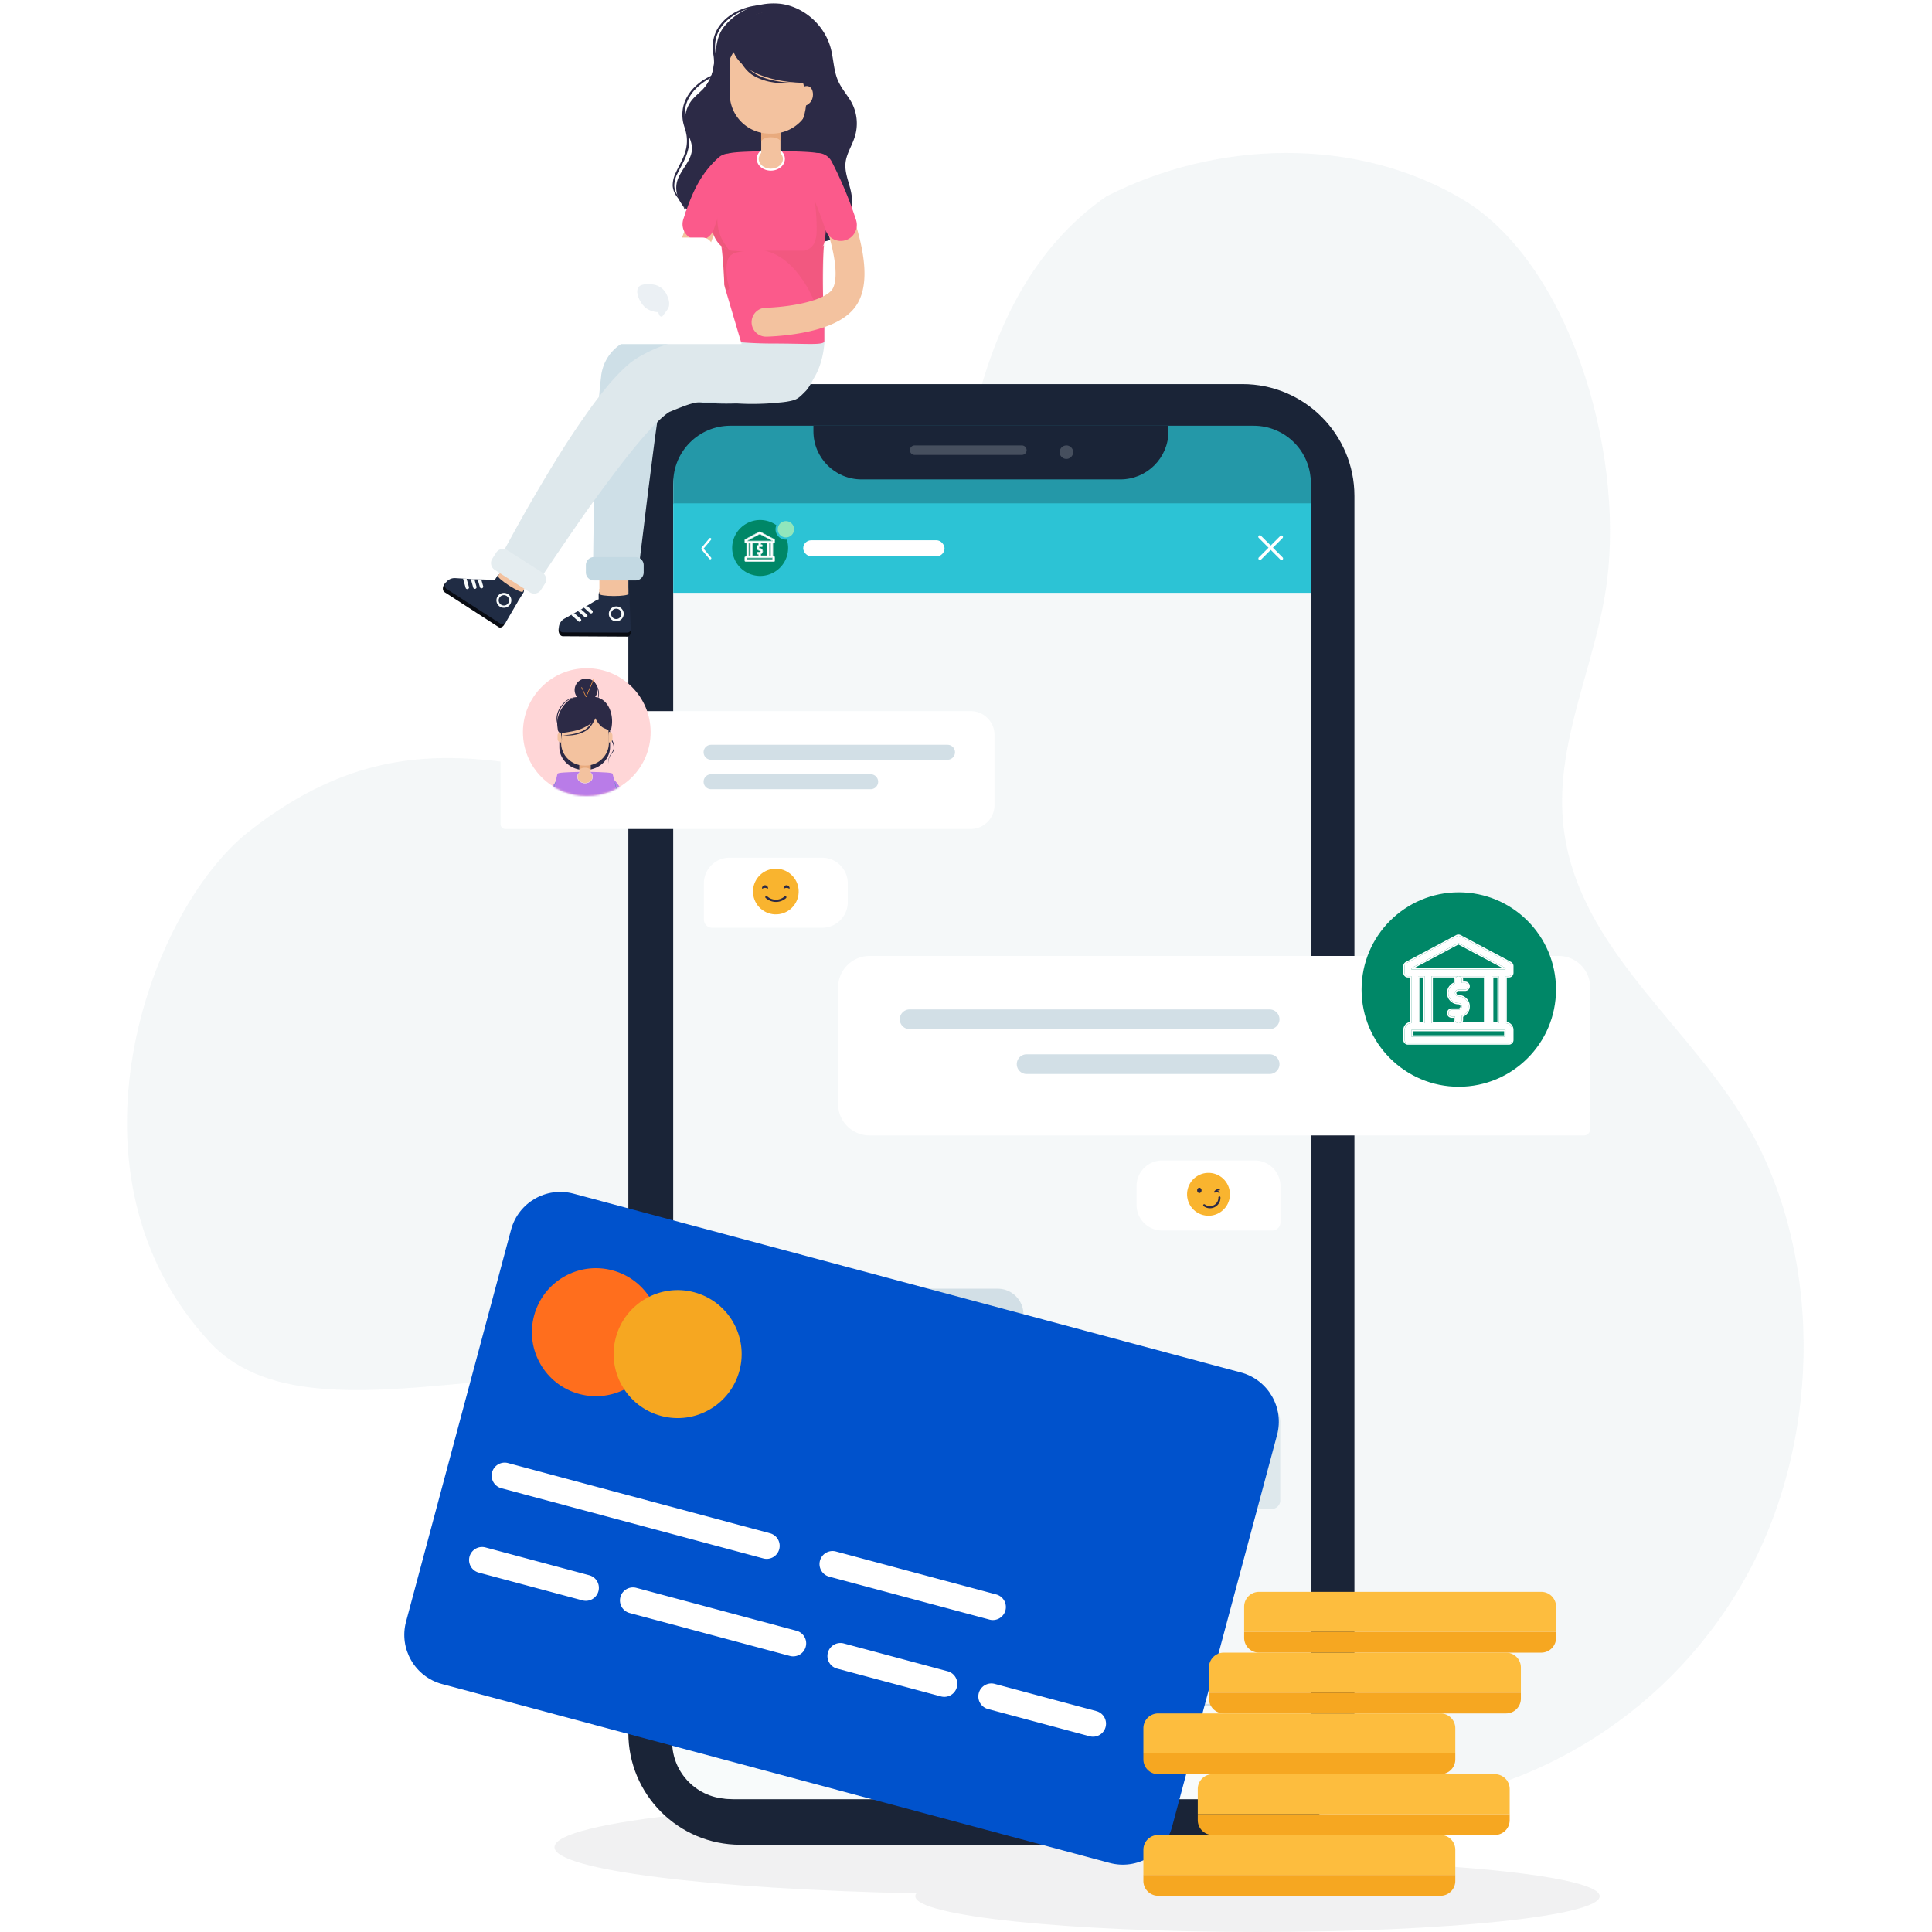 <svg width="1080" height="1080" fill="none" xmlns="http://www.w3.org/2000/svg"><g clip-path="url(#chat-bank__a)"><g opacity=".06" filter="url(#chat-bank__b)"><path fill-rule="evenodd" clip-rule="evenodd" d="M794.854 1042.45c11.772-3.04 18.253-6.37 18.253-9.86 0-14.53-112.632-26.31-251.571-26.31s-251.571 11.78-251.571 26.31c0 12.77 86.951 23.41 202.299 25.81-.4.52-.603 1.06-.603 1.6 0 11.04 85.639 20 191.281 20 105.642 0 191.282-8.96 191.282-20 0-7.57-40.146-14.15-99.37-17.55Z" fill="#0A0F1A"/></g><path d="M618.937 109.52c61.38-31.06 138.272-33.49 197.957 1.504 59.684 34.993 91.016 139.105 81.411 214.007-5.855 45.462-28.712 88.495-24.603 134.188 6.061 66.921 65.078 108.854 99.492 163.802 46.226 73.861 45.766 178.783 4.16 255.999-41.604 77.216-120.243 125.4-200.319 130.14-80.076 4.74-160.152-31.639-219.734-92.139-35.955-36.382-62.613-84.215-101.958-115.68-100.467-80.397-272.896 19.087-338.025-51.015-87.319-93.873-34.414-241.191 21.727-285.439 115.876-91.329 192.254 5.032 294.058-42.454 37.547-17.352 74.529-44.479 90.862-86.413 15.41-40.025 8.321-166.925 95.024-226.616" fill="#B9CBD3" style="mix-blend-mode:luminosity" opacity=".16"/><path d="M351.248 277.297c0-34.559 28.016-62.575 62.575-62.575H694.56c34.559 0 62.575 28.016 62.575 62.575v691.362c0 34.561-28.016 62.571-62.575 62.571H413.823c-34.559 0-62.575-28.01-62.575-62.571V277.297Z" fill="#1A2437"/><path d="M376.321 272.361c0-18.851 15.282-34.132 34.132-34.132h288.138c18.85 0 34.132 15.281 34.132 34.132V971.65c0 18.85-15.282 34.13-34.132 34.13H410.453c-18.85 0-34.132-15.28-34.132-34.13V272.361Z" fill="#F5F8F9"/><path d="M732.252 973.621c0 17.646-14.304 31.949-31.95 31.949H407.686c-17.645 0-31.95-14.303-31.95-31.949v-20.589h356.516v20.589Z" fill="#F8FBFB"/><path fill-rule="evenodd" clip-rule="evenodd" d="M732.252 953.565H375.736V952.5h356.516v1.065Z" fill="#D2DFE6"/><path d="M376.348 269.936c0-17.646 14.305-31.95 31.95-31.95h292.503c17.646 0 31.95 14.304 31.95 31.95v11.833H376.348v-11.833Z" fill="#2498A8"/><path d="M732.865 281.356H376.348v50.037h356.517v-50.037Z" fill="#2CC3D5"/><path d="m711.578 306.168 5.417-5.432a.868.868 0 0 0-1.226-1.216l-5.421 5.418-5.421-5.418a.87.87 0 0 0-1.489.228.87.87 0 0 0 .263.988l5.417 5.421-5.417 5.431a.87.87 0 0 0 .615 1.481.85.85 0 0 0 .611-.254l5.421-5.421 5.421 5.421a.86.86 0 0 0 1.412-.282.873.873 0 0 0-.186-.945l-5.417-5.42Zm-314.549 6.505a.6.6 0 0 1-.457-.217l-4.186-4.986a1.214 1.214 0 0 1 0-1.566l4.186-4.987a.61.61 0 0 1 1.057.343.601.601 0 0 1-.126.438l-4.186 4.989 4.179 4.989a.601.601 0 0 1-.139.904.612.612 0 0 1-.328.093Z" fill="#fff"/><path d="M454.709 237.986h198.469v3.115c0 14.852-12.04 26.892-26.892 26.892H481.601c-14.852 0-26.892-12.04-26.892-26.892v-3.115Z" fill="#1A2437"/><path d="M571.233 249.005h-60.004a2.648 2.648 0 0 0 0 5.295h60.004a2.647 2.647 0 1 0 0-5.295Zm28.646 3.74a3.769 3.769 0 0 1-4.495 3.722 3.764 3.764 0 0 1-2.747-5.149 3.77 3.77 0 0 1 3.501-2.313 3.741 3.741 0 0 1 3.741 3.74Z" opacity=".2" fill="#F8FBFB"/><g filter="url(#chat-bank__c)"><path d="M555.933 409.081c0-7.371-5.976-13.347-13.347-13.347H293.145c-7.371 0-13.347 5.976-13.347 13.347v49.879a2.67 2.67 0 0 0 2.669 2.67h260.119c7.371 0 13.347-5.976 13.347-13.347v-39.202Z" fill="#fff"/></g><path d="M292.321 409.246c0 19.713 15.98 35.694 35.693 35.694 19.713 0 35.694-15.981 35.694-35.694s-15.981-35.693-35.694-35.693-35.693 15.98-35.693 35.693Z" fill="#FFD6D7"/><path fill-rule="evenodd" clip-rule="evenodd" d="M393.315 420.519a4.174 4.174 0 0 1 4.174-4.174h132.184a4.174 4.174 0 1 1 0 8.348H397.489a4.174 4.174 0 0 1-4.174-4.174Zm0 16.473a4.174 4.174 0 0 1 4.174-4.174h89.224a4.174 4.174 0 1 1 0 8.348h-89.224a4.174 4.174 0 0 1-4.174-4.174Z" fill="#D2DFE6"/><g filter="url(#chat-bank__d)"><path d="M635.334 662.14c0-7.935 6.433-14.368 14.368-14.368h51.71c7.935 0 14.368 6.433 14.368 14.368v20.192a4.618 4.618 0 0 1-4.618 4.618h-61.46c-7.935 0-14.368-6.433-14.368-14.368V662.14Z" fill="#fff"/></g><path d="M687.153 670.654c1.674-6.403-2.16-12.952-8.564-14.626-6.404-1.674-12.953 2.16-14.627 8.564-1.674 6.404 2.161 12.953 8.565 14.627 6.403 1.674 12.952-2.161 14.626-8.565Z" fill="#F9B42F"/><path d="M671.674 665.429c0 .812-.554 1.471-1.232 1.471-.679 0-1.23-.659-1.23-1.471 0-.811.554-1.47 1.23-1.47.676 0 1.232.659 1.232 1.47Zm9.825 1.482a.388.388 0 0 1-.277-.102c-.803-.74-1.985-.161-1.999-.152a.391.391 0 0 1-.501-.554 3.128 3.128 0 0 1 2.813-1.407.392.392 0 1 1-.055.781 2.308 2.308 0 0 0-1.066.188c.498.033.97.237 1.337.576a.398.398 0 0 1 .127.272.414.414 0 0 1-.024.152.373.373 0 0 1-.355.246Zm-5.115 8.513a5.88 5.88 0 0 1-3.6-1.232.591.591 0 0 1-.082-.805.587.587 0 0 1 .799-.123 4.711 4.711 0 0 0 6.92-1.323 4.712 4.712 0 0 0 .66-2.534.587.587 0 1 1 1.174-.036 5.888 5.888 0 0 1-5.694 6.05l-.177.003Z" fill="#2C2A46"/><g filter="url(#chat-bank__e)"><path d="M473.919 492.891c0-7.936-6.433-14.369-14.369-14.369h-51.709c-7.935 0-14.368 6.433-14.368 14.369v20.191a4.618 4.618 0 0 0 4.618 4.619h61.459c7.936 0 14.369-6.433 14.369-14.369v-10.441Z" fill="#fff"/></g><path d="M435.714 510.982c6.964-1.115 11.706-7.663 10.592-14.627-1.115-6.964-7.663-11.706-14.627-10.592-6.964 1.115-11.706 7.663-10.592 14.627 1.115 6.964 7.663 11.706 14.627 10.592Z" fill="#F9B42F"/><path d="M441.096 496.72a.201.201 0 0 0 .194-.003.184.184 0 0 0 .072-.069.193.193 0 0 0 .029-.096 1.686 1.686 0 1 0-3.375 0 .202.202 0 0 0 .106.173.207.207 0 0 0 .204-.005 2.624 2.624 0 0 1 2.759 0h.011Zm-12.04 0c.03.016.063.024.097.024a.208.208 0 0 0 .169-.096.215.215 0 0 0 .029-.096 1.687 1.687 0 1 0-3.375 0 .193.193 0 0 0 .029.096.184.184 0 0 0 .072.069.201.201 0 0 0 .194.003 2.63 2.63 0 0 1 2.761 0h.024Zm4.707 7.464a8.603 8.603 0 0 1-5.809-2.269.623.623 0 0 1-.005-.856.63.63 0 0 1 .854-.059 7.309 7.309 0 0 0 9.772.115.637.637 0 0 1 .452-.155.617.617 0 0 1 .429.21.616.616 0 0 1 .155.452.626.626 0 0 1-.21.429 8.508 8.508 0 0 1-5.638 2.133Z" fill="#2C2A46"/><path d="M572.125 734.817c0-7.972-6.462-14.434-14.433-14.434H407.953c-7.971 0-14.433 6.462-14.433 14.434v20.172a4.811 4.811 0 0 0 4.811 4.811h159.361c7.971 0 14.433-6.462 14.433-14.434v-10.549Zm0 144.027c0-7.972-6.462-14.434-14.433-14.434H407.953c-7.971 0-14.433 6.462-14.433 14.434v20.171a4.811 4.811 0 0 0 4.811 4.812h159.361c7.971 0 14.433-6.463 14.433-14.434v-10.549Z" fill="#D2DFE6"/><path d="M492.725 795.129c0-7.972 6.462-14.434 14.433-14.434H701.24c7.972 0 14.434 6.462 14.434 14.434v43.575a4.811 4.811 0 0 1-4.811 4.811H507.158c-7.971 0-14.433-6.462-14.433-14.433v-33.953Z" fill="#DEE8EC"/><path d="M540.89 1001.28c.167 0 .328-.07.447-.19a.634.634 0 0 0 .185-.44.64.64 0 0 0-.632-.64.63.63 0 0 0-.447.19.636.636 0 0 0-.186.45c0 .16.067.32.186.44a.63.63 0 0 0 .447.19Z" fill="#DF638D"/><g filter="url(#chat-bank__f)"><path d="M468.503 549.649c0-9.72 7.879-17.599 17.599-17.599h385.221c9.72 0 17.6 7.879 17.6 17.599v79.208a3.52 3.52 0 0 1-3.52 3.52H486.102c-9.72 0-17.599-7.879-17.599-17.599v-65.129Z" fill="#fff"/></g><path fill-rule="evenodd" clip-rule="evenodd" d="M715.24 569.784a5.504 5.504 0 0 0-5.504-5.504H508.484a5.504 5.504 0 1 0 0 11.008h201.252a5.505 5.505 0 0 0 5.504-5.504Zm0 25.082a5.504 5.504 0 0 0-5.504-5.504H573.891a5.504 5.504 0 1 0 0 11.008h135.845a5.505 5.505 0 0 0 5.504-5.504Z" fill="#D2DFE6"/><path d="M869.813 553.152c0 30.014-24.331 54.344-54.344 54.344-30.014 0-54.344-24.33-54.344-54.344 0-30.013 24.33-54.344 54.344-54.344 30.013 0 54.344 24.331 54.344 54.344Z" fill="#008767"/><rect x="449" y="302" width="79" height="9" rx="4.5" fill="#fff"/><mask id="chat-bank__g" style="mask-type:alpha" maskUnits="userSpaceOnUse" x="292" y="373" width="72" height="72"><path d="M327.922 444.938c19.713 0 35.693-15.98 35.693-35.692 0-19.713-15.98-35.693-35.693-35.693-19.713 0-35.693 15.98-35.693 35.693 0 19.712 15.98 35.692 35.693 35.692Z" fill="#FF5A60"/></mask><g mask="url(#chat-bank__g)"><path fill-rule="evenodd" clip-rule="evenodd" d="m313.496 437.454.001-.001.002-.001-.003.002Zm.003-.002a1.138 1.138 0 0 0-1.402-1.794l.699.899c-.699-.899-.7-.898-.7-.898l-.001.001-.002.002-.006.004-.016.013-.051.041a11.214 11.214 0 0 0-.739.692 18.547 18.547 0 0 0-1.83 2.21c-1.427 2.001-3.125 5.087-4.304 9.491a1.139 1.139 0 0 0 2.199.589c1.105-4.128 2.681-6.967 3.958-8.759a16.375 16.375 0 0 1 1.603-1.938 9.541 9.541 0 0 1 .567-.533l.022-.018m28.306-1.382a1.139 1.139 0 0 1 1.609-.052l-.778.831.778-.83h.001l.002.002.005.004.014.014.045.044a15.065 15.065 0 0 1 .706.758 23.022 23.022 0 0 1 1.754 2.308c1.358 2.027 2.955 5.031 3.941 8.96a1.138 1.138 0 0 1-2.208.555c-.911-3.632-2.384-6.397-3.624-8.248a20.772 20.772 0 0 0-1.58-2.08c-.199-.23-.359-.4-.465-.509l-.118-.12-.027-.025-.003-.003a1.139 1.139 0 0 1-.052-1.609Zm.051 1.608.001.001v-.001h-.001Z" fill="#B97CE8"/><path d="M310.951 435.444s-3.892 14.955-4.733 16.056l-.427.528a5.17 5.17 0 0 0 1.593-.114l1.137-1.397 2.974-10.157-.544-4.916Zm32.68 1.78s3.514 12.964 4.372 14.065l.499.759a5.032 5.032 0 0 1-1.535-.345l-1.134-1.398-2.978-10.156.776-2.925Z" fill="#2498A8"/><path d="M347.446 453.32c-1.446-6.204-4.977-20.72-4.977-20.72 0-.71-4.322-.962-14.024-1.153v-.049l-1.406.02-1.409-.02v.049c-9.698.191-14.025.443-14.025 1.153 0 0-3.53 14.529-4.976 20.72-1.39 5.976 2.722 11.254 6.626 11.254h27.565c3.904 0 8.019-5.278 6.626-11.254Z" fill="#B97CE8"/><path d="M332.468 381.626c-.584-.736-1.411-1.032-2.098-1.672l-.225.051a18.32 18.32 0 0 1 1.88 1.97c.285.362.577.691.813 1.097.254.374.485.763.691 1.166a8.215 8.215 0 0 1 .812 5.248 11.575 11.575 0 0 1-2.437 4.875 11.294 11.294 0 0 0 2.746-4.806 8.653 8.653 0 0 0-.687-5.533 12.58 12.58 0 0 0-1.495-2.396Zm-7.234 9.542a3.917 3.917 0 0 0-2.96-1.203 8.505 8.505 0 0 0-3.213.662 9.667 9.667 0 0 0-2.743 1.747 14.312 14.312 0 0 0-2.188 2.418 14.504 14.504 0 0 0-1.613 2.843c-.427.996-.7 2.052-.81 3.131a8.53 8.53 0 0 0 1.71 6.053c.319.43.674.827 1.041 1.279.355.445.679.914.967 1.404a9.923 9.923 0 0 1 1.157 3.206c.407 2.256.02 4.513-.105 6.688a6.671 6.671 0 0 0 .472 3.157c.236.479.554.914.939 1.285.396.369.835.688 1.308.952a8.386 8.386 0 0 1 2.581 2.13c.337.442.623.921.851 1.429.218.515.407 1.042.565 1.579a9.13 9.13 0 0 0-1.54-2.908 8.136 8.136 0 0 0-2.598-1.97 6.966 6.966 0 0 1-1.411-.956 4.982 4.982 0 0 1-1.046-1.363 7.083 7.083 0 0 1-.592-3.34c.018-1.129.141-2.228.193-3.327.074-1.09.021-2.185-.158-3.262a9.355 9.355 0 0 0-1.114-3.012 11.693 11.693 0 0 0-.927-1.325c-.337-.408-.728-.832-1.069-1.292a9.452 9.452 0 0 1-1.492-3.053 8.932 8.932 0 0 1-.265-3.401 11.03 11.03 0 0 1 .875-3.276 13.563 13.563 0 0 1 1.716-2.922 14.605 14.605 0 0 1 2.31-2.443 9.687 9.687 0 0 1 2.887-1.731 8.717 8.717 0 0 1 3.305-.532 4.832 4.832 0 0 1 1.638.365c.521.209.979.549 1.329.988Z" fill="#2C2A46"/><path d="M323.191 392.334a3.934 3.934 0 0 1 2.257-2.261 8.517 8.517 0 0 1 3.217-.643 9.672 9.672 0 0 1 3.207.54c1.035.344 2.027.805 2.958 1.374a14.552 14.552 0 0 1 2.593 1.989 10.665 10.665 0 0 1 1.966 2.568 8.531 8.531 0 0 1 .785 6.241c-.126.521-.298 1.024-.46 1.584a11.994 11.994 0 0 0-.344 1.669 9.942 9.942 0 0 0 .185 3.404c.504 2.236 1.74 4.164 2.703 6.118a6.67 6.67 0 0 1 .796 3.091 4.595 4.595 0 0 1-.364 1.549c-.221.494-.5.96-.833 1.387a8.375 8.375 0 0 0-1.547 2.968 7.207 7.207 0 0 0-.227 1.647c0 .56.032 1.119.096 1.675a9.137 9.137 0 0 1 .284-3.279 8.147 8.147 0 0 1 1.625-2.827c.366-.437.677-.917.927-1.43a4.997 4.997 0 0 0 .432-1.663 7.087 7.087 0 0 0-.757-3.306c-.456-1.033-.999-1.997-1.474-2.989a14.147 14.147 0 0 1-1.127-3.065 9.381 9.381 0 0 1-.147-3.209c.075-.534.188-1.062.337-1.581.151-.507.346-1.05.48-1.606a9.434 9.434 0 0 0 .185-3.394 8.925 8.925 0 0 0-1.082-3.235 11.013 11.013 0 0 0-2.082-2.675 13.578 13.578 0 0 0-2.72-2.023 14.551 14.551 0 0 0-3.079-1.349 9.69 9.69 0 0 0-3.333-.469 8.7 8.7 0 0 0-3.252.798 4.835 4.835 0 0 0-1.366.975 3.252 3.252 0 0 0-.839 1.427Z" fill="#2C2A46"/><path d="M341.035 403.719v13.779c0 6.191-4.655 11.362-10.863 12.627-.975.195-1.968.293-2.962.292h-.724a14.806 14.806 0 0 1-2.962-.296c-6.208-1.27-10.859-6.437-10.859-12.623v-13.779c0-7.134 6.187-12.919 13.813-12.919h.736c7.638 0 13.821 5.785 13.821 12.919Z" fill="#2C2A46"/><path d="M327.019 437.759c2.349 0 4.253-1.569 4.253-3.504s-1.904-3.504-4.253-3.504c-2.348 0-4.252 1.569-4.252 3.504s1.904 3.504 4.252 3.504Z" fill="#F3C29F"/><path fill-rule="evenodd" clip-rule="evenodd" d="M327.019 430.833c-2.319 0-4.171 1.546-4.171 3.422 0 1.876 1.852 3.422 4.171 3.422 2.32 0 4.172-1.546 4.172-3.422 0-1.876-1.852-3.422-4.172-3.422Zm-4.334 3.422c0-1.994 1.956-3.586 4.334-3.586 2.379 0 4.335 1.592 4.335 3.586 0 1.995-1.956 3.586-4.335 3.586-2.378 0-4.334-1.591-4.334-3.586Z" fill="#fff"/><path d="M327.362 426.11h-.69a12.803 12.803 0 0 1-2.78-.301v8.041a2.808 2.808 0 0 0 1.728 2.592c.341.141.705.213 1.073.213h.648a2.802 2.802 0 0 0 2.801-2.805v-8.045a13.06 13.06 0 0 1-2.78.305Z" fill="#F3C29F"/><path d="M323.901 427.988v2.315s.672-1.147 3.127-1.159c2.454-.013 3.123 1.269 3.123 1.269v-2.78l-6.25-.114v.469Z" fill="#E8AA7D"/><path d="M340.366 401.786v13.508c0 6.064-4.376 11.133-10.224 12.373a13.32 13.32 0 0 1-2.78.288h-.69a13.118 13.118 0 0 1-2.78-.292c-5.844-1.236-10.224-6.309-10.224-12.369v-13.508c0-6.995 5.823-12.665 13.004-12.665h.69c7.185 0 13.004 5.674 13.004 12.665Z" fill="#F3C29F"/><path d="M313.669 409.118v5.95a2.025 2.025 0 0 1-1.989-2.027v-1.896a2.027 2.027 0 0 1 1.989-2.027Zm28.685 2.027v1.896a2.024 2.024 0 0 1-1.989 2.027v-5.95a2.028 2.028 0 0 1 1.989 2.027Z" fill="#F3C29F"/><path d="M340.053 405.201s.245 4.262 0 5.899c-.246 1.638.981-5.899.981-5.899h-.981Zm-25.911 2.29s-.224 4.261 0 5.924c.224 1.663-.982-5.924-.982-5.924h.982Zm7.138-20.931a6.382 6.382 0 0 1 7.372-7.131 6.39 6.39 0 0 1 5.259 5.259 6.381 6.381 0 0 1-7.13 7.373 6.385 6.385 0 0 1-5.501-5.501Z" fill="#2C2A46"/><path fill-rule="evenodd" clip-rule="evenodd" d="M332.04 379.198a.162.162 0 0 1 .086.214l-4.362 10.254a.163.163 0 0 1-.299.005l-2.463-5.298a.163.163 0 1 1 .296-.138l2.308 4.964 4.219-9.915a.164.164 0 0 1 .215-.086Z" fill="#F99B45"/><path d="M314.019 409.745a1.967 1.967 0 0 1-2.175-1.663c-.14-.939-.288-2.027-.334-2.708-.512-7.279 5.37-15.776 11.937-15.776h9.111c7.859.982 10.863 10.402 9.115 17.858a1.053 1.053 0 0 1-1.026.809c-.157 0-.313-.035-.455-.102a80.684 80.684 0 0 0-2.429-1.058c-2.996-1.27-4.993-5.696-4.993-5.696s0 2.391-7.109 5.696c-3.191 1.485-8.743 2.298-11.642 2.64Z" fill="#2C2A46"/><path d="M333.801 397.219a18.887 18.887 0 0 1-.739 3.193 19.27 19.27 0 0 1-1.251 3.055 14.884 14.884 0 0 1-1.808 2.794c-.357.431-.741.838-1.15 1.219-.215.183-.434.362-.654.54-.109.09-.215.183-.333.264l-.357.228a17.521 17.521 0 0 1-6.228 2.279 22.266 22.266 0 0 1-3.278.337 19.164 19.164 0 0 1-3.274-.166 31.971 31.971 0 0 0 6.418-.813 23.26 23.26 0 0 0 3.059-.922c.252-.089.492-.199.739-.305.248-.105.492-.199.723-.325l.711-.357c.232-.126.439-.276.662-.406l.334-.204c.105-.073.203-.158.304-.239l.626-.516c.37-.374.759-.723 1.093-1.134a16.288 16.288 0 0 0 1.828-2.608 24.292 24.292 0 0 0 1.446-2.88c.428-.991.805-2.004 1.129-3.034Z" fill="#2C2A46"/></g><path fill-rule="evenodd" clip-rule="evenodd" d="M424.939 321.958a15.641 15.641 0 0 0 15.328-18.693 15.635 15.635 0 0 0-12.285-12.285 15.637 15.637 0 0 0-18.693 15.328 15.68 15.68 0 0 0 15.65 15.65Z" fill="#008767"/><path d="M439.331 301.038a5.18 5.18 0 1 0 0-10.359 5.18 5.18 0 0 0 0 10.359Z" fill="#90E6BC"/><path fill-rule="evenodd" clip-rule="evenodd" d="M439.331 291.294a4.565 4.565 0 1 0-.001 9.13 4.565 4.565 0 0 0 .001-9.13Zm-5.794 4.565a5.794 5.794 0 1 1 11.588 0 5.794 5.794 0 0 1-11.588 0Z" fill="#2CC3D5"/><path d="M421 46.918a8.688 8.688 0 0 0-5.008-5.019 18.925 18.925 0 0 0-7.137-1.425c-2.423-.006-4.829.4-7.117 1.197a31.87 31.87 0 0 0-6.563 3.05 32.348 32.348 0 0 0-5.755 4.413 23.734 23.734 0 0 0-4.363 5.699 18.929 18.929 0 0 0-1.74 13.848c.279 1.155.66 2.273 1.019 3.514.343 1.216.598 2.454.763 3.705.3 2.522.162 5.077-.409 7.552-1.12 4.961-3.862 9.24-5.998 13.576a14.818 14.818 0 0 0-1.767 6.859 10.22 10.22 0 0 0 .809 3.438 14.854 14.854 0 0 0 1.848 3.077 18.588 18.588 0 0 1 3.431 6.585c.309 1.195.478 2.422.505 3.656a32.282 32.282 0 0 1-.212 3.716 20.248 20.248 0 0 0-.632-7.276 18.083 18.083 0 0 0-3.605-6.273 15.466 15.466 0 0 1-2.056-3.173 11.041 11.041 0 0 1-.959-3.69 15.707 15.707 0 0 1 1.679-7.336c1.013-2.291 2.216-4.432 3.272-6.633a31.27 31.27 0 0 0 2.499-6.801c.518-2.337.629-4.745.328-7.12a25.925 25.925 0 0 0-.748-3.508c-.336-1.125-.768-2.33-1.067-3.564a20.953 20.953 0 0 1-.408-7.531 19.778 19.778 0 0 1 2.399-7.178 24.472 24.472 0 0 1 4.621-5.937 30.062 30.062 0 0 1 6.036-4.488 32.336 32.336 0 0 1 6.832-2.994 21.503 21.503 0 0 1 7.395-1.04c2.498.118 4.948.72 7.216 1.77a10.683 10.683 0 0 1 3.03 2.164A7.202 7.202 0 0 1 421 46.918Z" fill="#2C2A46"/><path d="M447.401 26.45v-.213a.312.312 0 0 1 .139-.198.301.301 0 0 1 .238-.036c.11.023.207.087.27.18.107.098 1.148 1.14 1.893 1.902.332.314.602.584.718.7.153-.134.449-.448.629-.646l.152-.134 5.61-5.61a.557.557 0 0 1 .152-.144c.189-.134.332-.134.53.144v.286a1.37 1.37 0 0 1-.251.26l-.081.09-6.283 6.283a.742.742 0 0 1-.422.332.322.322 0 0 1-.224-.054l-2.361-2.36a3.183 3.183 0 0 0-.332-.332 2.861 2.861 0 0 1-.314-.332l-.063-.117Zm10.439-1.794v.206a6.796 6.796 0 0 1-.593.638 1.382 1.382 0 0 0-.197.197l-4.003 3.985c-.251.26-.413.18-.566 0l-.062-.045h-.054v-.054l-.35-.35a.385.385 0 0 1-.09-.35.435.435 0 0 1 .09-.134.319.319 0 0 1 .116-.1.387.387 0 0 1 .341.055c.089.079.173.163.252.251l.063.063c.421-.386 2.575-2.558 3.644-3.635l.547-.548.117-.116c.161-.18.323-.35.538-.315a.408.408 0 0 1 .234.171l-.027.08ZM447.401 97.85v-.217a.315.315 0 0 1 .35-.17c.11.028.205.095.269.188.108.099 1.149 1.14 1.894 1.903.332.314.602.583.718.7.221-.208.43-.427.629-.656l.152-.125 5.61-5.61a.557.557 0 0 1 .152-.143c.189-.135.332-.135.53.143v.289a1.4 1.4 0 0 1-.251.26l-.081.09-6.283 6.282a.09.09 0 0 1-.025.038.09.09 0 0 1-.038.025.734.734 0 0 1-.359.269.329.329 0 0 1-.183-.023.333.333 0 0 1-.14-.12l-2.36-2.36a3.536 3.536 0 0 0-.252-.252l-.063-.063a2.861 2.861 0 0 1-.314-.332l.045-.117Zm10.438-1.796v.216a7.833 7.833 0 0 1-.592.638.991.991 0 0 0-.197.197l-4.003 3.985c-.252.261-.413.18-.566 0l-.063-.045-.053-.044v-.054l-.35-.35a.387.387 0 0 1-.09-.35.437.437 0 0 1 .09-.135.317.317 0 0 1 .116-.099.39.39 0 0 1 .341.054l.252.251.062.063c.422-.386 2.576-2.558 3.644-3.59l.548-.547.117-.117c.161-.18.323-.35.538-.314.095.023.178.08.233.161l-.027.081Z" fill="#3D9BD6"/><path fill-rule="evenodd" clip-rule="evenodd" d="M343.153 311.91a8.078 8.078 0 0 1 8.078 8.078v10.286a8.078 8.078 0 0 1-8.078 8.077 8.077 8.077 0 0 1-8.078-8.077v-10.286a8.078 8.078 0 0 1 8.078-8.078Z" fill="#F3C29F"/><path d="M312.251 352.245c-.045 1.876 1.059 3.429 2.441 3.429l36.018.197c1.077 0 1.939-1.221 1.894-2.692l-.063-2.208a2.09 2.09 0 0 1-1.795 1.902l-36.09-.17a2.633 2.633 0 0 1-2.28-2.127c-.087.552-.129 1.11-.125 1.669Z" fill="#080B12"/><path d="M313.238 348.035a6.113 6.113 0 0 1 2.208-2.172l8.159-4.541a11.003 11.003 0 0 0 1.938-1.122l7.566-4.533a7.363 7.363 0 0 1 1.544-.646v-2.818a1.86 1.86 0 0 1 1.157-1.735c.228-.094.472-.142.719-.141h13.562a1.885 1.885 0 0 1 1.326.55c.174.174.312.381.407.608.094.228.142.472.142.718v5.242c.054.386.072.789.09 1.229l.512 13.005c.011.191-.01.382-.063.566a1.869 1.869 0 0 1-1.795 1.391l-35.901-.135a2.457 2.457 0 0 1-2.442-2.513 6.211 6.211 0 0 1 .871-2.953Z" fill="#202C44"/><path d="M343.171 333.173c4.491 0 8.132-.53 8.132-1.185 0-.654-3.641-1.184-8.132-1.184s-8.132.53-8.132 1.184c0 .655 3.641 1.185 8.132 1.185Z" fill="#F3C29F"/><path d="M335.039 329.179v2.809h16.273l-.081-3.312-16.192.503Z" fill="#F3C29F"/><path fill-rule="evenodd" clip-rule="evenodd" d="M344.499 340.25a2.894 2.894 0 1 0 0 5.789 2.894 2.894 0 0 0 0-5.789Zm-4.16 2.894a4.16 4.16 0 1 1 8.321.001 4.16 4.16 0 0 1-8.321-.001Z" fill="#F8FBFB"/><path d="m326.396 339.679 3.375 2.998c.171.156.396.24.628.233a.958.958 0 0 0 .709-.314.95.95 0 0 0-.081-1.337l-2.926-2.594-1.705 1.014Zm-3.303 1.921 3.725 3.312a.898.898 0 0 0 1.337-.081.947.947 0 0 0 .239-.683.947.947 0 0 0-.311-.654l-3.213-2.846c-.41.251-.836.476-1.274.674l-.503.278Zm-3.805 2.127 4.038 3.59a.9.9 0 0 0 1.329-.08.894.894 0 0 0 .258-.68.885.885 0 0 0-.33-.649l-3.59-3.159-1.705.978Z" fill="#F8FBFB"/><path fill-rule="evenodd" clip-rule="evenodd" d="M296.086 309.468a8.077 8.077 0 0 1 2.452 11.157l-5.547 8.67a8.079 8.079 0 0 1-13.609-8.706l5.547-8.67a8.077 8.077 0 0 1 11.157-2.451Z" fill="#EFB8C2"/><path d="M248.284 326.8c-1.041 1.562-.898 3.465.224 4.201l30.238 19.557c.898.592 2.289 0 3.043-1.239l1.139-1.894a2.098 2.098 0 0 1-2.575.62l-30.247-19.576a2.62 2.62 0 0 1-.772-3.024c-.385.424-.736.877-1.05 1.355Z" fill="#080B12"/><path d="M251.408 323.812a6.096 6.096 0 0 1 3.042-.647l9.317.566c.739.109 1.488.142 2.234.098l8.823.252a7.33 7.33 0 0 1 1.643.287l1.516-2.378a1.883 1.883 0 0 1 2.594-.575l11.435 7.306c.207.133.387.306.528.508a1.885 1.885 0 0 1 .037 2.086l-2.845 4.488c-.161.341-.359.7-.583 1.077l-6.57 11.237a1.57 1.57 0 0 1-.359.439 1.878 1.878 0 0 1-2.289.198l-30.157-19.432a2.452 2.452 0 0 1-.7-3.437 6.127 6.127 0 0 1 2.334-2.073Z" fill="#202C44"/><path d="M292.141 330.765c.352-.551-2.43-2.958-6.215-5.376-3.784-2.417-7.138-3.93-7.49-3.379-.353.552 2.43 2.959 6.215 5.376 3.784 2.418 7.138 3.931 7.49 3.379Z" fill="#F3C29F"/><path d="m279.94 319.647-1.508 2.369 13.706 8.76 1.714-2.836-13.912-8.293Z" fill="#F3C29F"/><path fill-rule="evenodd" clip-rule="evenodd" d="M281.672 332.693a2.894 2.894 0 1 0 0 5.789 2.894 2.894 0 0 0 0-5.789Zm-4.16 2.894a4.16 4.16 0 1 1 8.321.001 4.16 4.16 0 0 1-8.321-.001Z" fill="#F8FBFB"/><path d="m267.007 323.847 1.265 4.344a.9.9 0 0 0 .395.539.969.969 0 0 0 .772.116.954.954 0 0 0 .685-.805.944.944 0 0 0-.03-.37l-1.068-3.761-2.019-.063Zm-3.815-.161 1.346 4.792c.065.225.208.42.404.548a.999.999 0 0 0 .772.117.963.963 0 0 0 .655-1.176l-1.176-4.129a12.618 12.618 0 0 1-1.427-.108l-.574-.044Zm-4.363-.261 1.472 5.197a.95.95 0 0 0 1.167.655.889.889 0 0 0 .589-.437.886.886 0 0 0 .066-.73l-1.283-4.559-2.011-.126Z" fill="#F8FBFB"/><path d="m436.02 160.56.898 1.965c.287.619.565 1.221.825 1.795a182.521 182.521 0 0 1 1.517 3.68c.898 2.477 1.795 4.99 2.594 7.602a73.495 73.495 0 0 1 3.106 17.134 41.624 41.624 0 0 1-.898 10.986 30.24 30.24 0 0 1-2.405 6.83 26.091 26.091 0 0 1-5.386 7.342 25.265 25.265 0 0 1-8.472 5.304 28.322 28.322 0 0 1-8.428 1.795c-2.648.252-5.295.44-7.916.548-5.171.185-10.347.105-15.51-.243-5.062-.332-9.998-.897-14.719-1.337a424.012 424.012 0 0 0-6.839-.637c-2.181-.18-4.264-.314-6.068-.323a20.62 20.62 0 0 0-3.805.224c-.198 0-.144.081.547-.197a9.649 9.649 0 0 0 3.267-2.424 10.39 10.39 0 0 0 1.571-2.288 9.487 9.487 0 0 0 .736-2.02c.054-.305.099-.484.117-.709.018-.224 0 0 0 .09v.188l-.072.386-.314 1.553-.314 1.553a38.265 38.265 0 0 0-.305 1.606l-.566 3.33c-.395 2.199-.727 4.488-1.086 6.804-.359 2.315-.673 4.604-1.005 6.911-1.32 9.271-2.468 18.65-3.68 28.047a2990.06 2990.06 0 0 0-3.5 28.246l-3.492 28.29-24.87-1.526c0-9.613.17-19.162.305-28.721.134-9.559.484-19.144.79-28.721.305-9.577.798-19.189 1.355-28.882.143-2.424.278-4.838.467-7.288.188-2.451.323-4.874.565-7.396l.332-3.752c.054-.61.117-1.256.207-1.929l.224-1.975.242-1.984.054-.493v-.252c0-.107 0-.089.054-.35.144-.807.287-1.579.521-2.45a24.667 24.667 0 0 1 5.69-10.519 25.734 25.734 0 0 1 9.164-6.345 31.203 31.203 0 0 1 7.431-2.029 45.37 45.37 0 0 1 5.691-.485c1.705 0 3.276 0 4.756.054 5.888.297 10.771.898 15.573 1.391 4.801.494 9.289 1.006 13.723 1.41 4.434.404 8.76.78 13.032 1.032 2.127.143 4.254.26 6.355.323-.485.129-.962.288-1.428.476-.9.386-1.714.948-2.396 1.651a4.793 4.793 0 0 0-1.104 1.678c-.108.333 0 .377.126.171a9.247 9.247 0 0 0 .79-3.168c.217-1.733.304-3.479.26-5.224 0-1.903-.108-3.922-.305-5.986-.198-2.065-.386-4.183-.682-6.283-.126-1.059-.27-2.136-.422-3.195l-.225-1.58-.116-.772a6.557 6.557 0 0 1-.072-.655l23.515-8.257Z" fill="#CEDFE7"/><path d="m458.889 166.574.521 2.414c.152.745.296 1.481.413 2.217.251 1.463.493 2.935.664 4.416.373 3.008.577 6.034.61 9.065a65.214 65.214 0 0 1-.529 9.657 48.114 48.114 0 0 1-2.576 10.771 36.116 36.116 0 0 1-2.818 5.941c-1.312 2.225-2.891 5.627-4.704 7.468-4.213 4.286-4.843 5.042-10.77 6.041-.7.108-2.226.306-2.899.359l-1.732.153-2.118.188c-1.409.135-2.837.216-4.255.324-2.845.125-5.708.242-8.553.215-5.681 0-11.399-.44-16.47-.844-2.531-.197-4.873-.359-6.947-.395a43.568 43.568 0 0 0-5.573.198 28.557 28.557 0 0 0-4.973.996c-1.687.467-3.446 1.122-5.331 1.849a173.294 173.294 0 0 0-5.915 2.379l-.386.161s0-.063-.063 0c-.068.04-.14.073-.215.099-.081 0-.215.134-.323.197-.108.063-.548.359-.826.53l-.996.754a59.734 59.734 0 0 0-4.568 4.083 123.254 123.254 0 0 0-4.811 5.009c-3.213 3.518-6.409 7.306-9.55 11.183-6.283 7.79-12.395 15.985-18.462 24.233-6.067 8.249-11.955 16.757-17.798 25.284a1865.545 1865.545 0 0 0-17.305 25.687l-21.54-12.565a760.085 760.085 0 0 1 7.512-14.047c2.549-4.649 5.107-9.253 7.71-13.858a987.01 987.01 0 0 1 16.155-27.401c5.556-9.092 11.363-18.077 17.637-26.989 3.141-4.488 6.399-8.912 9.936-13.355 1.795-2.226 3.59-4.488 5.618-6.696 2.028-2.208 4.138-4.487 6.669-6.83.637-.583 1.319-1.176 2.01-1.795.691-.619 1.436-1.185 2.307-1.795.431-.314.817-.61 1.283-.898l1.436-.951c.467-.305 1.104-.655 1.652-.969l1.328-.718a78.758 78.758 0 0 1 8.383-4.012 73.21 73.21 0 0 1 9.541-3.07 71.983 71.983 0 0 1 10.447-1.732 80.345 80.345 0 0 1 10.079-.243c3.151.117 6.014.35 8.688.566 5.386.458 10.053.897 14.819 1.194 2.369.161 4.73.305 7.108.421 1.194.054 2.388.135 3.59.162l1.795.063h.225s-.099 0-.153.063a7.37 7.37 0 0 0-1.05.538c-.3.192-.552.45-.736.754-.081.171 0 .216.224.054.315-.29.585-.626.799-.996a20.836 20.836 0 0 0 1.867-4.282 59.688 59.688 0 0 0 1.472-5.878c.395-2.11.754-4.335 1.023-6.597.135-1.122.278-2.271.386-3.411l.162-1.696.08-.817v-.395c0-.099 0-.296.054-.278l20.742-2.173Z" fill="#DEE8EC"/><path d="M416.454 5.664a33.288 33.288 0 0 0-12.018 9.666c-6.65 8.796-2.782 22.798-9.343 31.98-2.54 3.59-6.354 5.896-8.921 9.432a17.946 17.946 0 0 0-2.693 14.792c.996 3.805 3.258 7.297 3.33 11.255.108 6.902-6.283 11.865-8.257 18.453-2.226 7.557 2.899 16.568 10.231 17.951 5.107.987 10.672-1.239 15.438.951 5.493 2.531 7.485 9.693 11.856 14.028a14.645 14.645 0 0 0 19.297.898c2.558-2.136 4.766-5.313 8.015-5.601 3.249-.287 5.933 2.513 8.832 4.102 6.363 3.5 14.746.898 19.342-4.936 4.595-5.834 5.699-14.19 4.11-21.613-1.14-5.34-3.59-10.573-3.015-16.02.502-4.838 3.294-9.03 4.864-13.616a24.87 24.87 0 0 0-2.046-21.092c-2.361-3.824-5.34-7.252-7.109-11.417-2.36-5.547-2.387-11.874-3.931-17.735-3.482-13.293-15.258-23.417-28.164-25.023a35.975 35.975 0 0 0-19.818 3.545Z" fill="#2C2A46"/><path fill-rule="evenodd" clip-rule="evenodd" d="M413.627 89.394a8.078 8.078 0 0 1-.601 11.408c-.89.801-2.834 3.663-5.487 9.261-2.456 5.185-5.039 11.642-7.538 18.416-3.877 10.511-7.389 21.331-9.815 28.802a925.311 925.311 0 0 1-1.824 5.583 8.078 8.078 0 1 1-15.331-5.093c.461-1.39 1.041-3.177 1.72-5.267 2.419-7.455 6.089-18.76 10.093-29.616 2.568-6.962 5.341-13.929 8.096-19.742 2.559-5.4 5.681-11.114 9.279-14.352a8.078 8.078 0 0 1 11.408.6Z" fill="#F3C29F"/><path d="M398.566 187.557a1.588 1.588 0 0 1 .045-.574l.682-1.849c1.625-4.407 5.538-15.536 5.655-20.374a217.449 217.449 0 0 0-1.696-27.123c1.319.709 2.611 1.678 4.003 1.678h50.019c1.382 0 2.01-1.427 3.339-2.127-.7 4.739-.736 19.324-.53 27.572.126 4.838-.906 13.903.709 18.31v6.731c0-.448 0-.448 0 0v.898c0 2.459-9.478 1.346-28.272 1.346-18.794 0-33.963-2.028-33.963-4.488h.009Z" fill="#FB5A8B"/><path d="M398.288 121.221c2.433-10.429 8.365-34.833 8.365-34.833 0-1.194 7.261-1.625 23.56-1.939v-.108h4.73v.081c16.3.314 23.561.745 23.561 1.939 0 0 .511 21.334 2.997 31.736.254 1.639.359 3.297.314 4.955a83.153 83.153 0 0 1-.502 9.307c-.458 4.64-1.741 7.746-5.574 7.746h-46.321c-6.516.027-13.463-8.85-11.13-18.884Z" fill="#FB5A8B"/><path opacity=".2" d="M449.69 140.132c5.556-1.427 6.722-6.004 6.83-11.039.296-13.553-3.294-32.23-3.59-32.886l7.18 13.643c.431 3.985 1.517 7.655 1.625 10.528.341 8.715-.521 12.448-1.131 17.053-.144 2.306-.898 31.212-.252 33.492.683 2.432-3.832 1.041-3.832 1.041s-8.975-27.317-29.008-31.832h22.178Z" fill="#CF5358"/><path d="M430.895 94.842c4.04 0 7.315-2.7 7.315-6.031 0-3.331-3.275-6.032-7.315-6.032-4.039 0-7.314 2.7-7.314 6.032 0 3.33 3.275 6.031 7.314 6.031Z" fill="#F3C29F"/><path fill-rule="evenodd" clip-rule="evenodd" d="M430.895 83.327c-3.841 0-6.767 2.55-6.767 5.484s2.926 5.484 6.767 5.484c3.842 0 6.768-2.55 6.768-5.484 0-2.935-2.926-5.484-6.768-5.484Zm-7.862 5.484c0-3.728 3.624-6.58 7.862-6.58 4.239 0 7.863 2.852 7.863 6.58 0 3.727-3.624 6.579-7.863 6.579-4.238 0-7.862-2.852-7.862-6.58Z" fill="#fff"/><path d="M430.303 71.489h1.194a21.6 21.6 0 0 0 4.775-.52v13.803a4.827 4.827 0 0 1-2.967 4.458 4.82 4.82 0 0 1-1.844.371h-1.122a4.824 4.824 0 0 1-4.447-2.984 4.826 4.826 0 0 1-.364-1.845V70.977c1.569.345 3.17.516 4.775.512Z" fill="#F3C29F"/><path d="M436.262 74.738v3.985s-1.148-1.975-5.385-1.992c-4.236-.018-5.385 2.19-5.385 2.19v-4.793l10.77-.198v.808Z" fill="#E8AA7D"/><path d="M407.937 28.964V52.56a22.197 22.197 0 0 0 17.591 21.621 22.54 22.54 0 0 0 4.775.503h1.194a22.348 22.348 0 0 0 22.366-22.124V28.964A22.25 22.25 0 0 0 431.497 6.84h-1.194a22.242 22.242 0 0 0-22.366 22.124Z" fill="#F3C29F"/><path opacity=".3" d="m416.302 140.652-6.884-.52c-2.522 0-2.253-1.257-3.86-3.205a8.307 8.307 0 0 1-.628-.852c-10.025-15.653 2.145-32.724 3.402-39.869.161-.897-.135-1.74-1.032-1.651l-1.939.197a1.092 1.092 0 0 0-.942.817c-1.939 8.033-4.668 19.378-6.131 25.652a16.68 16.68 0 0 0 5.098 16.478 1.075 1.075 0 0 1 .395.763l1.284 22.528a1.07 1.07 0 0 0 .655.898l.404.179a1.085 1.085 0 0 0 1.481-1.247l-.539-2.325c-.404-1.176-1.983-9.263 0-13.804 1.607-3.662 6.427-4.075 9.236-4.039Z" fill="#CF5358"/><path opacity=".6" d="M400.343 121.634c.485-.898.898-1.858 1.32-2.783l1.167-2.845c.762-1.894 1.4-3.832 2.109-5.753.709-1.921 1.238-3.895 1.795-5.87l.772-2.971c.197-1.014.457-2.001.61-3.024h-.081l-3.913 11.605-3.832 11.668.053-.027Z" fill="#C64A79"/><path fill-rule="evenodd" clip-rule="evenodd" d="M453.644 87.11a8.078 8.078 0 0 1 10.851 3.573l-6.998 3.53c6.998-3.53 6.998-3.529 6.999-3.527l.008.016.02.04.068.136.249.503c.213.433.517 1.06.897 1.858.76 1.596 1.822 3.88 3.049 6.671 2.449 5.566 5.592 13.228 8.315 21.516 2.702 8.224 5.101 17.397 5.881 25.903.747 8.15.192 17.515-5.059 24.458l-.003.004c-3.663 4.836-9.118 7.932-14.203 9.995-5.22 2.118-10.935 3.497-16.056 4.413-5.16.923-9.963 1.418-13.459 1.684-1.756.133-3.201.21-4.219.254-.51.022-.914.036-1.198.044-.142.005-.254.007-.335.009l-.096.002-.031.001h-.014c-.002 0-.003 0-.143-8.076l.14 8.076a8.078 8.078 0 0 1-.284-16.153h.004l.05-.001.233-.006c.215-.007.546-.018.978-.036.865-.038 2.132-.105 3.69-.223 3.132-.238 7.366-.678 11.839-1.478 4.513-.807 9.03-1.94 12.827-3.481 3.93-1.594 6.279-3.302 7.396-4.775 1.476-1.953 2.509-6.109 1.855-13.236-.621-6.772-2.612-14.635-5.142-22.336-2.508-7.636-5.438-14.787-7.754-20.053a231.658 231.658 0 0 0-2.848-6.232c-.35-.735-.626-1.303-.812-1.68-.092-.19-.163-.331-.208-.422l-.049-.1-.011-.02-.001-.002a8.079 8.079 0 0 1 3.574-10.849Z" fill="#F3C29F"/><path fill-rule="evenodd" clip-rule="evenodd" d="M452.87 86.512a8.976 8.976 0 0 1 12.088 3.873 220.182 220.182 0 0 1 13.576 32.542 8.975 8.975 0 1 1-17.067 5.563 202.284 202.284 0 0 0-12.47-29.89 8.976 8.976 0 0 1 3.873-12.088Z" fill="#FB5A8B"/><path d="m407.829 13.283 1.894 1.158 4.676 1.912 5.143-7.764 28.003 7.72s23.533 31.072 4.057 30.021c.466 3.375-.898 11.668-.898 11.668.225-1.795-1.247-10.33-1.795-11.667-22.034-.683-35.183-8.078-38.827-17.206-3.842 5.807-2.926 9.873-8.275 12.655l-1.068-3.913c-1.347-7.028 2.163-19.046 7.09-24.584Z" fill="#2C2A46"/><path fill-rule="evenodd" clip-rule="evenodd" d="M414.294 88.793a8.976 8.976 0 0 1-.667 12.676c-7.091 6.381-10.329 13.808-14.619 26.75a8.976 8.976 0 0 1-17.039-5.649c4.38-13.212 8.789-24.67 19.649-34.444a8.976 8.976 0 0 1 12.676.667Z" fill="#FB5A8B"/><path d="m398.184 136.919 16.353 55.279a.118.118 0 0 1 .003.059.128.128 0 0 1-.07.091.128.128 0 0 1-.058.011h-72.431a5.732 5.732 0 0 1-5.448-3.931l-15.913-48.081a5.725 5.725 0 0 1 .793-5.159 5.736 5.736 0 0 1 4.646-2.38h66.632a5.729 5.729 0 0 1 5.493 4.111Z" fill="#fff"/><path d="m451.601 39.15 4.488-6.282-2.693-10.77-.897-5.386-4.488-4.487-6.282-4.488-8.078-2.693-10.771 2.693-7.18 2.693-5.385 4.487-.898 8.976-1.229 2.09 43.413 13.168Zm-.897 9.874v.762s.207 6.166 0 8.213c-.897 8.975-3.59 11.668-3.59 11.668l10.77-11.668 1.795-9.873-1.795-7.18h-2.692l-3.59 1.795-1.795 2.693" fill="#2C2A46"/><path d="M446.181 59.946s-1.993-9.505 3.15-11.506c5.143-2.002 6.355 5.134 3.904 8.392-2.45 3.258-7.054 3.114-7.054 3.114Z" fill="#F3C29F"/><path d="M356.446 322.591c.094-1.291-5.413-2.742-12.3-3.241-6.887-.5-12.546.141-12.639 1.431-.094 1.291 5.413 2.742 12.3 3.241 6.887.5 12.546-.141 12.639-1.431Z" fill="#95A3D1"/><path d="M299.217 327.797c1.056-1.667-2.803-6.004-8.62-9.689-5.816-3.684-11.387-5.319-12.443-3.653-1.056 1.667 2.804 6.005 8.62 9.689 5.817 3.684 11.388 5.32 12.443 3.653Z" fill="#A3AEDD"/><path d="m298.689 327.635.52.188.476-.79 1.696-4.173-3.518-.871-.476 3.258 1.041 2.262.261.126Z" fill="#A3AEDD"/><path d="M277.37 308.916a4.487 4.487 0 0 1 6.198-1.365l19.663 12.567a4.487 4.487 0 0 1 1.364 6.198l-2.193 3.432a4.488 4.488 0 0 1-6.198 1.364l-19.663-12.566a4.487 4.487 0 0 1-1.365-6.198l2.194-3.432Z" fill="#E5EDF0"/><path d="M327.509 315.905a4.488 4.488 0 0 1 4.488-4.488h23.336a4.487 4.487 0 0 1 4.487 4.488v4.073a4.487 4.487 0 0 1-4.487 4.487h-23.336a4.487 4.487 0 0 1-4.488-4.487v-4.073Z" fill="#C3D9E3"/><g opacity=".9"><path opacity=".5" d="M372.247 163.891a9.584 9.584 0 0 0-6.518-4.718 18.9 18.9 0 0 0-3.512-.336c-1.513 0-3.551.208-4.738 1.147-1.483 1.187-1.651 3.492-.474 6.479a13.61 13.61 0 0 0 4.263 5.866 12.867 12.867 0 0 0 6.667 2.166l.554 1.553a1.507 1.507 0 0 0 1.285.94h.089a.611.611 0 0 0 .446-.218c.524-.663 1.226-1.543 1.879-2.463l.287-.396a8.889 8.889 0 0 0 1.325-2.285c.693-1.948.069-4.836-1.553-7.735Z" fill="#D2DFE6"/></g><path d="M440.397 12.219a8.702 8.702 0 0 0-4.166-5.738 18.934 18.934 0 0 0-6.828-2.52 21.466 21.466 0 0 0-7.217.076 31.854 31.854 0 0 0-6.957 1.99 32.376 32.376 0 0 0-6.373 3.464 23.732 23.732 0 0 0-5.196 4.95 18.934 18.934 0 0 0-3.875 13.409c.096 1.185.299 2.348.46 3.63a26.5 26.5 0 0 1 .177 3.779 22.024 22.024 0 0 1-1.58 7.396c-1.878 4.726-5.253 8.526-8.038 12.476a14.805 14.805 0 0 0-2.813 6.5 10.191 10.191 0 0 0 .264 3.523 14.8 14.8 0 0 0 1.346 3.327 18.588 18.588 0 0 1 2.365 7.04 16.031 16.031 0 0 1-.071 3.689 32.499 32.499 0 0 1-.788 3.638c.609-2.378.782-4.847.509-7.286a18.089 18.089 0 0 0-2.585-6.757 15.45 15.45 0 0 1-1.537-3.455 11.044 11.044 0 0 1-.373-3.794 15.71 15.71 0 0 1 2.801-6.986c1.357-2.105 2.878-4.032 4.264-6.043a31.237 31.237 0 0 0 3.527-6.329 20.808 20.808 0 0 0 1.433-6.981 25.836 25.836 0 0 0-.194-3.582c-.156-1.164-.395-2.421-.498-3.687-.2-2.527.061-5.07.769-7.503a19.771 19.771 0 0 1 3.487-6.717 24.478 24.478 0 0 1 5.489-5.145 30.062 30.062 0 0 1 6.661-3.494 32.341 32.341 0 0 1 7.215-1.894 21.499 21.499 0 0 1 7.467.124 19.345 19.345 0 0 1 6.852 2.873c1.031.707 1.93 1.59 2.657 2.608a7.214 7.214 0 0 1 1.346 3.419Z" fill="#2C2A46"/><path d="M410.084 22.79a32.013 32.013 0 0 0 1.26 5.44 32.595 32.595 0 0 0 2.131 5.205 25.354 25.354 0 0 0 3.08 4.762 22.415 22.415 0 0 0 1.959 2.077c.367.311.741.616 1.114.92.187.152.367.312.568.45l.609.388a29.853 29.853 0 0 0 10.61 3.883 38.2 38.2 0 0 0 5.586.574c1.864.065 3.73-.03 5.578-.284a54.445 54.445 0 0 1-10.935-1.384 39.787 39.787 0 0 1-5.212-1.571c-.429-.152-.838-.34-1.26-.52-.422-.18-.837-.338-1.232-.553l-1.211-.609c-.394-.215-.747-.47-1.128-.692l-.568-.346c-.18-.125-.346-.27-.519-.409l-1.066-.879c-.629-.636-1.294-1.231-1.861-1.93a27.705 27.705 0 0 1-3.115-4.444 41.072 41.072 0 0 1-2.464-4.907 53.441 53.441 0 0 1-1.924-5.17Z" fill="#2C2A46"/><path d="M285.688 687.415c4.074-15.205 19.703-24.228 34.908-20.154l373.136 99.982c15.205 4.074 24.228 19.703 20.154 34.908l-58.702 219.079c-4.074 15.2-19.703 24.23-34.908 20.15L247.14 941.402c-15.205-4.075-24.228-19.703-20.154-34.909l58.702-219.078Z" fill="#0052CC"/><path d="M367.681 753.962c-5.114 19.087-24.733 30.414-43.821 25.3-19.087-5.115-30.414-24.734-25.3-43.821 5.115-19.087 24.734-30.415 43.821-25.3 19.088 5.114 30.415 24.733 25.3 43.821Z" fill="#FF6E1D"/><path d="M413.372 766.204c-5.114 19.088-24.734 30.415-43.821 25.3-19.087-5.114-30.414-24.733-25.3-43.821 5.114-19.087 24.734-30.414 43.821-25.3 19.087 5.115 30.414 24.734 25.3 43.821Z" fill="#F6A721"/><path fill-rule="evenodd" clip-rule="evenodd" d="M275.095 823.014a7.278 7.278 0 0 1 8.913-5.146l146.443 39.239a7.277 7.277 0 0 1 5.145 8.913 7.275 7.275 0 0 1-8.912 5.145l-146.443-39.239a7.277 7.277 0 0 1-5.146-8.912Zm183.268 49.42a7.277 7.277 0 0 1 8.913-5.146l89.623 24.014a7.277 7.277 0 0 1 5.145 8.913 7.277 7.277 0 0 1-8.912 5.146l-89.623-24.015a7.277 7.277 0 0 1-5.146-8.912Zm-195.903-2.266a7.278 7.278 0 0 1 8.913-5.146l57.991 15.539a7.277 7.277 0 1 1-3.767 14.058l-57.991-15.538a7.278 7.278 0 0 1-5.146-8.913Zm200.334 53.679a7.276 7.276 0 0 1 8.912-5.146l57.991 15.539a7.277 7.277 0 1 1-3.766 14.058l-57.992-15.539a7.275 7.275 0 0 1-5.145-8.912Zm-115.983-31.078a7.277 7.277 0 0 1 8.913-5.145l89.623 24.014a7.278 7.278 0 0 1-3.767 14.059l-89.623-24.015a7.277 7.277 0 0 1-5.146-8.913Zm200.334 53.68a7.278 7.278 0 0 1 8.913-5.146l56.82 15.225a7.277 7.277 0 0 1-3.767 14.059l-56.82-15.225a7.278 7.278 0 0 1-5.146-8.913Z" fill="#fff"/><path d="M695.491 898.147a8.288 8.288 0 0 1 8.288-8.288h157.788a8.288 8.288 0 0 1 8.287 8.288v14.067H695.491v-14.067Z" fill="#FDBD3E"/><path d="M695.491 912.214h174.363v3.337a8.287 8.287 0 0 1-8.287 8.287H703.779a8.288 8.288 0 0 1-8.288-8.287v-3.337Z" fill="#F6A721"/><path d="M675.82 932.125a8.287 8.287 0 0 1 8.287-8.287h157.788a8.288 8.288 0 0 1 8.288 8.287v14.067H675.82v-14.067Z" fill="#FDBD3E"/><path d="M675.82 946.192h174.362v3.337a8.288 8.288 0 0 1-8.287 8.288H684.107a8.288 8.288 0 0 1-8.287-8.288v-3.337Z" fill="#F6A721"/><path d="M639.159 966.104a8.288 8.288 0 0 1 8.288-8.288h157.787a8.288 8.288 0 0 1 8.288 8.288v14.067H639.159v-14.067Z" fill="#FDBD3E"/><path d="M639.159 980.171h174.363v3.337a8.288 8.288 0 0 1-8.288 8.287H647.446a8.287 8.287 0 0 1-8.287-8.287v-3.337Z" fill="#F6A721"/><path d="M669.561 1000.08a8.286 8.286 0 0 1 8.287-8.285h157.788a8.286 8.286 0 0 1 8.287 8.285v14.07H669.561v-14.07Z" fill="#FDBD3E"/><path d="M669.56 1014.15h174.363v3.34c0 4.57-3.711 8.28-8.288 8.28H677.848c-4.577 0-8.288-3.71-8.288-8.28v-3.34Z" fill="#F6A721"/><path d="M639.159 1034.06c0-4.58 3.711-8.29 8.288-8.29h157.787a8.288 8.288 0 0 1 8.288 8.29v14.07H639.159v-14.07Z" fill="#FDBD3E"/><path d="M639.159 1048.13h174.363v3.33c0 4.58-3.711 8.29-8.288 8.29H647.446a8.287 8.287 0 0 1-8.287-8.29v-3.33Z" fill="#F6A721"/><path fill-rule="evenodd" clip-rule="evenodd" d="M432.994 303.002a.518.518 0 0 1-.518.518h-.517v7.244c.57 0 1.035.464 1.035 1.035v1.552a.518.518 0 0 1-.518.518h-15.523a.518.518 0 0 1-.518-.518v-1.552c0-.571.465-1.035 1.035-1.035v-7.244h-.517a.518.518 0 0 1-.518-.518v-1.035c0-.191.106-.366.273-.456l7.762-4.14a.52.52 0 0 1 .488 0l7.762 4.14c.168.09.274.265.274.456v1.035Zm-15.524 8.797v1.035h14.489v-1.035H417.47Zm1.035-8.279v7.244h1.035v-7.244h-1.035Zm2.07 0v7.244h8.279v-7.244h-4.135a.517.517 0 0 1 .513.517v.517h.517a.518.518 0 0 1 0 1.035h-1.035a.519.519 0 0 0 0 1.035c.856 0 1.553.697 1.553 1.553a1.55 1.55 0 0 1-1.035 1.457v.613a.518.518 0 0 1-1.035 0v-.518h-.518a.518.518 0 0 1 0-1.035h1.035a.519.519 0 0 0 0-1.035 1.553 1.553 0 0 1-1.552-1.552 1.55 1.55 0 0 1 1.035-1.457v-.613c0-.284.229-.515.512-.517h-4.134Zm9.314 0v7.244h1.035v-7.244h-1.035Zm-12.419-1.242v.207h14.489v-.207l-7.245-3.864-7.244 3.864Z" fill="#fff"/><path fill-rule="evenodd" clip-rule="evenodd" d="M432.72 301.511c.168.09.274.265.274.456v1.035a.517.517 0 0 1-.518.517h-.517v7.245c.57 0 1.035.464 1.035 1.035v1.552a.518.518 0 0 1-.518.518h-15.523a.518.518 0 0 1-.518-.518v-1.552c0-.571.465-1.035 1.035-1.035v-7.245h-.517a.517.517 0 0 1-.518-.517v-1.035c0-.191.106-.366.273-.456l7.762-4.14a.52.52 0 0 1 .488 0l7.762 4.14Zm-15.457 2.216h-.31a.725.725 0 0 1-.725-.725v-1.035c0-.268.148-.513.382-.639l7.763-4.14a.731.731 0 0 1 .682 0l7.762 4.14a.724.724 0 0 1 .384.639v1.035c0 .4-.325.725-.725.725h-.31v6.847c.586.099 1.035.61 1.035 1.225v1.552c0 .4-.325.725-.725.725h-15.523a.725.725 0 0 1-.725-.725v-1.552c0-.615.448-1.126 1.035-1.225v-6.847Zm.414 8.279v.621h14.075v-.621h-14.075Zm1.035-8.279v6.83h.621v-6.83h-.621Zm2.07 0v6.83h3.277a.734.734 0 0 1-.069-.311v-.31h-.311a.724.724 0 1 1 0-1.449h1.035c.171 0 .311-.14.311-.31a.312.312 0 0 0-.311-.311 1.754 1.754 0 0 1-.724-3.356v-.473a.73.73 0 0 1 .069-.31h-3.277Zm3.927-.208a.518.518 0 0 0-.512.518v.613a1.55 1.55 0 0 0-1.035 1.457c0 .856.696 1.552 1.552 1.552a.519.519 0 0 1 0 1.035h-1.035a.518.518 0 0 0 0 1.035h.518v.517a.516.516 0 0 0 .517.518.518.518 0 0 0 .518-.518v-.612a1.55 1.55 0 0 0 1.035-1.457c0-.856-.697-1.553-1.553-1.553a.518.518 0 0 1 0-1.035h1.035a.518.518 0 1 0 0-1.035h-.517v-.517a.515.515 0 0 0-.513-.518h4.135v7.245h-8.279v-7.245h4.134Zm.66 7.038h3.278v-6.83h-3.278c.045.094.07.199.07.31v.31h.31a.726.726 0 0 1 0 1.449h-1.035a.311.311 0 0 0 0 .621c.971 0 1.76.789 1.76 1.76 0 .713-.427 1.32-1.035 1.596v.473a.72.72 0 0 1-.07.311Zm4.727-6.83v6.83h.621v-6.83h-.621Zm-12.626-1.449v.207h14.489v-.207l-7.245-3.864-7.244 3.864Zm.441-.001 6.803-3.628 6.804 3.628h-13.607Zm-.441 9.522h14.489v1.035H417.47v-1.035Zm1.035-8.28h1.035v7.245h-1.035v-7.245Zm11.384 0h1.035v7.245h-1.035v-7.245Zm415.419 240.28a1.88 1.88 0 0 1-1.878 1.879h-1.878v26.293a3.76 3.76 0 0 1 3.756 3.756v5.635a1.878 1.878 0 0 1-1.878 1.878h-56.343a1.88 1.88 0 0 1-1.879-1.878v-5.635a3.76 3.76 0 0 1 3.757-3.756v-26.293h-1.878a1.88 1.88 0 0 1-1.879-1.879v-3.756c0-.695.384-1.329.992-1.656l28.172-15.025a1.89 1.89 0 0 1 1.769 0l28.172 15.025c.612.327.995.961.995 1.656v3.756Zm-56.343 31.928v3.757h52.587v-3.757h-52.587Zm3.756-30.049v26.293h3.756v-26.293h-3.756Zm7.512 0v26.293h14.999a1.88 1.88 0 0 1-1.852-1.878v-1.878h-1.878a1.879 1.879 0 0 1 0-3.756h3.756a1.882 1.882 0 0 0 1.879-1.878 1.882 1.882 0 0 0-1.879-1.878 5.641 5.641 0 0 1-5.634-5.635c0-2.445 1.574-4.511 3.756-5.288v-2.224a1.879 1.879 0 0 1 3.757 0v1.878h1.878a1.879 1.879 0 0 1 0 3.756h-3.757a1.881 1.881 0 0 0-1.878 1.878c0 1.033.842 1.878 1.878 1.878a5.642 5.642 0 0 1 5.635 5.635c0 2.445-1.574 4.511-3.756 5.289v2.223a1.88 1.88 0 0 1-1.852 1.878h14.998v-26.293h-30.05Zm33.807 0v26.293h3.756v-26.293h-3.756Zm-45.075-4.508v.751h52.587v-.751l-26.294-14.022-26.293 14.022Z" fill="#fff"/><path fill-rule="evenodd" clip-rule="evenodd" d="m816.141 523.362 28.172 15.025c.612.327.995.961.995 1.656v3.757a1.879 1.879 0 0 1-1.878 1.878h-1.878v26.293a3.76 3.76 0 0 1 3.756 3.756v5.635a1.878 1.878 0 0 1-1.878 1.878h-56.344a1.879 1.879 0 0 1-1.878-1.878v-5.635a3.76 3.76 0 0 1 3.757-3.756v-26.293h-1.879a1.88 1.88 0 0 1-1.878-1.878v-3.757c0-.695.383-1.329.992-1.656l28.172-15.025a1.89 1.89 0 0 1 1.769 0Zm-27.928 23.068h-1.127a2.63 2.63 0 0 1-2.63-2.63v-3.757c0-.973.537-1.862 1.388-2.319l.002-.001 28.175-15.026a2.638 2.638 0 0 1 2.472.001h.002l28.171 15.025a2.63 2.63 0 0 1 1.394 2.32v3.757a2.63 2.63 0 0 1-2.63 2.63h-1.126v24.852a4.514 4.514 0 0 1 3.756 4.445v5.635a2.63 2.63 0 0 1-2.63 2.63h-56.344a2.63 2.63 0 0 1-2.63-2.63v-5.635a4.514 4.514 0 0 1 3.757-4.445V546.43Zm1.503 30.049v2.253H840.8v-2.253h-51.084Zm3.757-30.049v24.789h2.252V546.43h-2.252Zm7.512 0v24.789h11.896a2.618 2.618 0 0 1-.253-1.126v-1.126h-1.126a2.63 2.63 0 0 1 0-5.26h3.756a1.13 1.13 0 0 0 1.126-1.126c0-.619-.505-1.126-1.126-1.126a6.394 6.394 0 0 1-6.386-6.387c0-2.587 1.551-4.794 3.756-5.795v-1.717c0-.403.091-.785.253-1.126h-11.896Zm29.298-.752v26.293h-14.999a1.876 1.876 0 0 0 1.852-1.878v-2.223c2.183-.778 3.757-2.844 3.757-5.289a5.64 5.64 0 0 0-5.635-5.634 1.882 1.882 0 0 1-1.878-1.879c0-1.033.842-1.878 1.878-1.878h3.756a1.88 1.88 0 0 0 0-3.756h-1.878v-1.878a1.875 1.875 0 0 0-1.878-1.878c-.614 0-1.16.295-1.502.752a1.864 1.864 0 0 0-.376 1.126v2.224c-2.182.777-3.756 2.843-3.756 5.288a5.641 5.641 0 0 0 5.634 5.635 1.88 1.88 0 0 1 1.878 1.878 1.88 1.88 0 0 1-1.878 1.878h-3.756a1.878 1.878 0 0 0 0 3.756h1.878v1.878a1.876 1.876 0 0 0 1.852 1.878h-14.999v-26.293h30.05Zm-12.648.752c.163.341.253.723.253 1.126v1.126h1.126a2.63 2.63 0 1 1 0 5.26h-3.756a1.13 1.13 0 0 0-1.126 1.126 1.13 1.13 0 0 0 1.126 1.127 6.393 6.393 0 0 1 6.387 6.386c0 2.587-1.551 4.794-3.757 5.795v1.717c0 .403-.09.785-.252 1.126h11.895V546.43h-11.896Zm17.156 0v24.789h2.253V546.43h-2.253Zm-45.826-5.26v.751h52.587v-.751l-26.294-14.022-26.293 14.022Zm1.599-.001L815.258 528l24.694 13.169h-49.388Zm-1.599 34.558h52.587v3.757h-52.587v-3.757Zm3.756-30.049h3.756v26.293h-3.756v-26.293Zm41.318 0h3.757v26.293h-3.757v-26.293Z" fill="#fff"/></g><defs><filter id="chat-bank__b" x="295.965" y="992.284" width="612.259" height="101.716" filterUnits="userSpaceOnUse" color-interpolation-filters="sRGB"><feFlood flood-opacity="0" result="BackgroundImageFix"/><feBlend in="SourceGraphic" in2="BackgroundImageFix" result="shape"/><feGaussianBlur stdDeviation="7" result="effect1_foregroundBlur_10272_1626"/></filter><filter id="chat-bank__c" x="269.129" y="386.843" width="297.472" height="87.233" filterUnits="userSpaceOnUse" color-interpolation-filters="sRGB"><feFlood flood-opacity="0" result="BackgroundImageFix"/><feColorMatrix in="SourceAlpha" values="0 0 0 0 0 0 0 0 0 0 0 0 0 0 0 0 0 0 127 0" result="hardAlpha"/><feOffset dy="1.778"/><feGaussianBlur stdDeviation="5.334"/><feColorMatrix values="0 0 0 0 0.375 0 0 0 0 0.482 0 0 0 0 0.602 0 0 0 0.15 0"/><feBlend in2="BackgroundImageFix" result="effect1_dropShadow_10272_1626"/><feBlend in="SourceGraphic" in2="effect1_dropShadow_10272_1626" result="shape"/></filter><filter id="chat-bank__d" x="629.716" y="643.091" width="91.681" height="50.413" filterUnits="userSpaceOnUse" color-interpolation-filters="sRGB"><feFlood flood-opacity="0" result="BackgroundImageFix"/><feColorMatrix in="SourceAlpha" values="0 0 0 0 0 0 0 0 0 0 0 0 0 0 0 0 0 0 127 0" result="hardAlpha"/><feOffset dy=".936"/><feGaussianBlur stdDeviation="2.809"/><feColorMatrix values="0 0 0 0 0.375 0 0 0 0 0.482 0 0 0 0 0.602 0 0 0 0.15 0"/><feBlend in2="BackgroundImageFix" result="effect1_dropShadow_10272_1626"/><feBlend in="SourceGraphic" in2="effect1_dropShadow_10272_1626" result="shape"/></filter><filter id="chat-bank__e" x="387.855" y="473.841" width="91.681" height="50.413" filterUnits="userSpaceOnUse" color-interpolation-filters="sRGB"><feFlood flood-opacity="0" result="BackgroundImageFix"/><feColorMatrix in="SourceAlpha" values="0 0 0 0 0 0 0 0 0 0 0 0 0 0 0 0 0 0 127 0" result="hardAlpha"/><feOffset dy=".936"/><feGaussianBlur stdDeviation="2.809"/><feColorMatrix values="0 0 0 0 0.375 0 0 0 0 0.482 0 0 0 0 0.602 0 0 0 0.15 0"/><feBlend in2="BackgroundImageFix" result="effect1_dropShadow_10272_1626"/><feBlend in="SourceGraphic" in2="effect1_dropShadow_10272_1626" result="shape"/></filter><filter id="chat-bank__f" x="454.435" y="520.327" width="448.555" height="128.463" filterUnits="userSpaceOnUse" color-interpolation-filters="sRGB"><feFlood flood-opacity="0" result="BackgroundImageFix"/><feColorMatrix in="SourceAlpha" values="0 0 0 0 0 0 0 0 0 0 0 0 0 0 0 0 0 0 127 0" result="hardAlpha"/><feOffset dy="2.345"/><feGaussianBlur stdDeviation="7.034"/><feColorMatrix values="0 0 0 0 0.375 0 0 0 0 0.482 0 0 0 0 0.602 0 0 0 0.15 0"/><feBlend in2="BackgroundImageFix" result="effect1_dropShadow_10272_1626"/><feBlend in="SourceGraphic" in2="effect1_dropShadow_10272_1626" result="shape"/></filter><clipPath id="chat-bank__a"><path fill="#fff" d="M0 0h1080v1080H0z"/></clipPath></defs></svg>